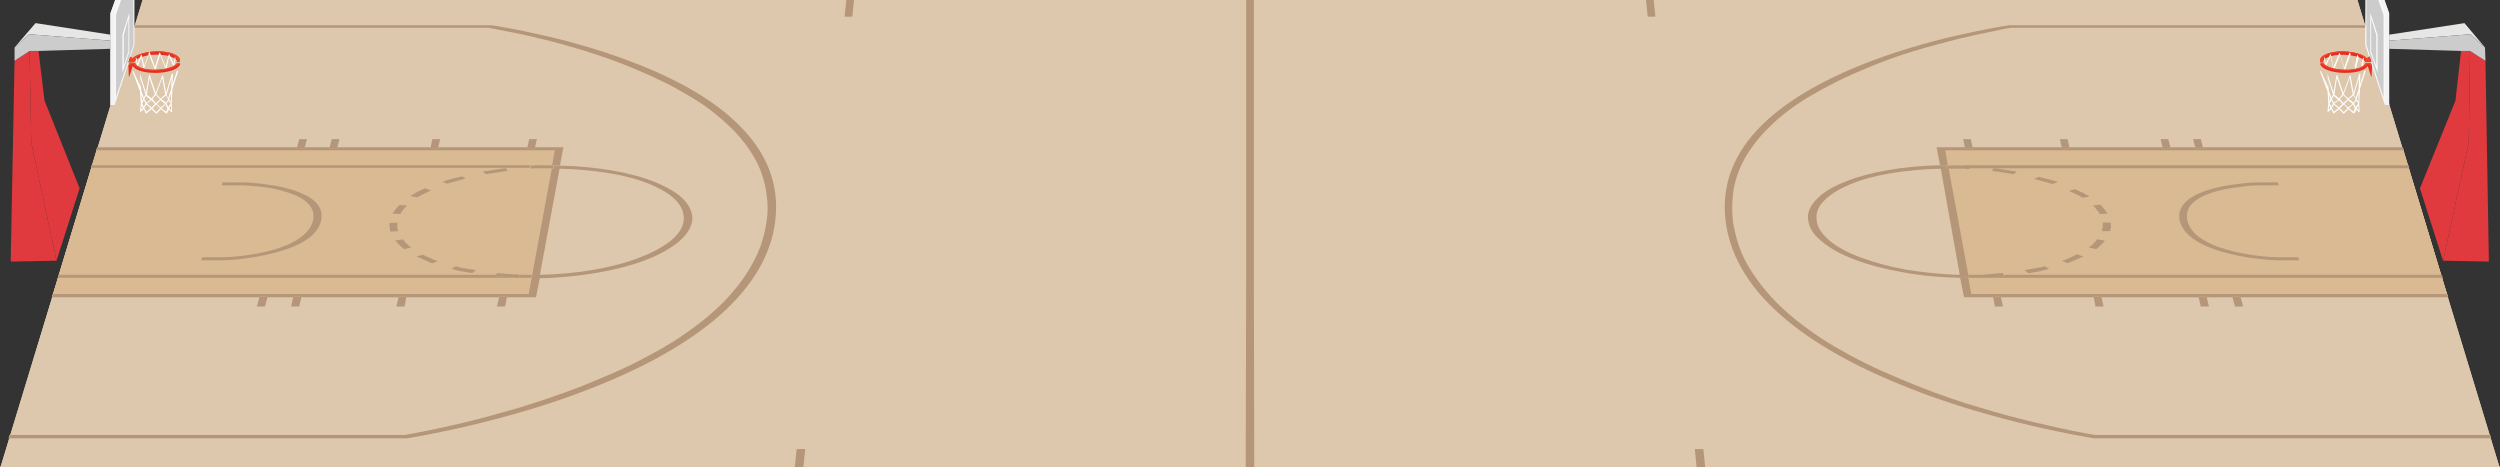 <svg id="nba-court-svg" style="height:100%;width:100%;overflow:visible" preserveAspectRatio="xMinYMax meet" viewBox="0 0 584 109"><rect x="0" y="0" width="584" height="109" fill="#333333" stroke="none"/><defs><radialGradient cx="0" cy="0" r="5" id="RadialGradient1"><stop offset="0%" stopColor="#d56900"></stop><stop offset="100%" stopColor="#000000"></stop></radialGradient><radialGradient cx="0" cy="0" r="5" id="RadialGradient2"><stop offset="0%" stopColor="#d56900"></stop><stop offset="100%" stopColor="#000000"></stop></radialGradient><radialGradient cx="0" cy="0" r="5" id="RadialGradient3"><stop offset="0%" stopColor="#d56900"></stop><stop offset="100%" stopColor="#000000"></stop></radialGradient></defs><g class="court"><path d="M 550.7,0 584,109.5 0,109.5 33.3,0 z" fill="#ddc8ad" style="stroke-width:0;stroke-opacity:1"></path><path d="M 584,109.5 583.8,114 0.2,114 0,109.5 z" fill="#968775" style="stroke-width:0;stroke-opacity:1"></path><path d="M566.8,49.5"></path><path d="M 131.6,34.6 125.2,69.6 12.1,69.6 22.7,34.6 z" fill="#d9ba93" style="stroke-width:0;stroke-opacity:1"></path><path d="M 561.3,34.6 571.9,69.6 458.8,69.6 452.4,34.6 z" fill="#d9ba93" style="stroke-width:0;stroke-opacity:1"></path><path d="M 386.3,0 386.7,3.9 384.9,3.9 384.5,0 z" fill="#b59678" style="stroke-width:0;stroke-opacity:1"></path><path d="M 199.5,0 199.1,3.9 197.3,3.9 197.7,0 z" fill="#b59678" style="stroke-width:0;stroke-opacity:1"></path><path d="M 460.4,32.5 460.8,34.4 460.8,34.6 459,34.6 459,34.4 458.6,32.5 z" fill="#b59678" style="stroke-width:0;stroke-opacity:1"></path><path d="M 125.4,32.5 125,34.4 125,34.6 123.2,34.6 123.2,34.4 123.6,32.5 z" fill="#b59678" style="stroke-width:0;stroke-opacity:1"></path><path d="M 71.7,32.5 71.2,34.4 71.1,34.6 69.3,34.6 69.4,34.4 69.9,32.5 z" fill="#b59678" style="stroke-width:0;stroke-opacity:1"></path><path d="M 79.3,32.5 78.8,34.4 78.8,34.6 76.9,34.6 77,34.4 77.5,32.5 z" fill="#b59678" style="stroke-width:0;stroke-opacity:1"></path><path d="M 483,32.5 483.4,34.4 483.4,34.6 481.6,34.6 481.6,34.4 481.2,32.5 z" fill="#b59678" style="stroke-width:0;stroke-opacity:1"></path><path d="M 514.1,32.5 514.6,34.4 514.7,34.6 512.9,34.6 512.8,34.4 512.3,32.5 z" fill="#b59678" style="stroke-width:0;stroke-opacity:1"></path><path d="M 506.5,32.5 507,34.4 507.1,34.6 505.2,34.6 505.2,34.4 504.7,32.5 z" fill="#b59678" style="stroke-width:0;stroke-opacity:1"></path><path d="M 102.8,32.5 102.4,34.4 102.4,34.6 100.6,34.6 100.6,34.4 101,32.5 z" fill="#b59678" style="stroke-width:0;stroke-opacity:1"></path><path d="M 125,34.4 131.6,34.4 130.8,38.6 129,38.6 129.6,35.1 22.5,35.1 22.7,34.4 69.4,34.4 69.3,34.6 71.1,34.6 71.2,34.4 77,34.4 76.9,34.6 78.8,34.6 78.8,34.4 100.6,34.4 100.6,34.6 102.4,34.6 102.4,34.4 123.2,34.4 123.2,34.6 125,34.6 z" fill="#b59678" style="stroke-width:0;stroke-opacity:1"></path><path d="M 514.6,34.4 561.3,34.4 561.5,35.1 454.4,35.1 455,38.6 453.2,38.6 452.4,34.4 459,34.4 459,34.6 460.8,34.6 460.8,34.4 481.6,34.4 481.6,34.6 483.4,34.6 483.4,34.4 505.2,34.4 505.2,34.6 507.1,34.6 507,34.4 512.8,34.4 512.9,34.6 514.7,34.6 z" fill="#b59678" style="stroke-width:0;stroke-opacity:1"></path><path d="M129,38.6h1.8l0,0c-0.2,0-0.3,0-0.5,0c-0.2,0-0.3,0-0.5,0c-0.2,0-0.3,0-0.5,0S129.1,38.6,129,38.6 L129,38.6z" fill="#b59678" style="stroke-width:0;stroke-opacity:1"></path><path d="M453.2,38.6h1.8h0.1c-0.2,0-0.3,0-0.5,0c-0.2,0-0.3,0-0.5,0s-0.3,0-0.5,0 C453.5,38.6,453.3,38.6,453.2,38.6L453.2,38.6z" fill="#b59678" style="stroke-width:0;stroke-opacity:1"></path><path d="M21.2,39.3l0.2-0.7h107.5c-0.4,0-0.9,0-1.3,0c-0.4,0-0.9,0-1.3,0c-0.4,0-0.9,0-1.3,0 c-0.4,0-0.9,0-1.3,0.1l0.1,0.5h-5.6c0,0-0.1,0-0.1,0s0,0-0.1,0c0,0,0,0-0.1,0c0,0,0,0-0.1,0H21.2z" fill="#b59678" style="stroke-width:0;stroke-opacity:1"></path><path d="M455.1,38.6l107.5,0l0.2,0.7H466c0,0,0,0-0.1,0c0,0,0,0-0.1,0c0,0,0,0-0.1,0c0,0,0,0-0.1,0l-5.7,0 l0.1-0.5c-0.4,0-0.9,0-1.3-0.1s-0.9,0-1.3,0c-0.4,0-0.9,0-1.3,0S455.5,38.6,455.1,38.6z" fill="#b59678" style="stroke-width:0;stroke-opacity:1"></path><path d="M460.1,39.3l0,0.2c-0.4,0-0.8,0-1.2-0.1c-0.4,0-0.8,0-1.2,0c-0.4,0-0.8,0-1.2,0s-0.8,0-1.2,0 c0,0-0.1,0-0.1,0c0,0-0.1,0-0.1,0c0,0-0.1,0-0.1,0s-0.1,0-0.1,0l-0.1-0.7c0,0,0.1,0,0.1,0c0,0,0.1,0,0.1,0c0,0,0.1,0,0.1,0 c0,0,0.1,0,0.1,0c0.4,0,0.9,0,1.3,0s0.9,0,1.3,0c0.4,0,0.9,0,1.3,0s0.9,0,1.3,0.1L460.1,39.3z" fill="#b59678" style="stroke-width:0;stroke-opacity:1"></path><path d="M128.9,38.6c0,0,0.1,0,0.1,0c0,0,0.1,0,0.1,0c0,0,0.1,0,0.1,0c0,0,0.1,0,0.1,0l-0.1,0.7c0,0-0.1,0-0.1,0 c0,0-0.1,0-0.1,0c0,0-0.1,0-0.1,0c0,0-0.1,0-0.1,0c-0.4,0-0.8,0-1.2,0c-0.4,0-0.8,0-1.2,0c-0.4,0-0.8,0-1.2,0 c-0.4,0-0.8,0-1.2,0.1l0-0.2l-0.1-0.5c0.4,0,0.8,0,1.3-0.1c0.4,0,0.9,0,1.3,0c0.4,0,0.9,0,1.3,0 C128.1,38.7,128.5,38.6,128.9,38.6z" fill="#b59678" style="stroke-width:0;stroke-opacity:1"></path><path d="M471.1,40.1l-0.7,0.6c-0.4-0.1-0.8-0.1-1.2-0.2c-0.4-0.1-0.8-0.1-1.3-0.2c-0.4-0.1-0.9-0.1-1.3-0.2 c-0.4-0.1-0.9-0.1-1.3-0.2l0.4-0.6l0,0c0,0,0,0,0.1,0c0,0,0,0,0.1,0c0,0,0,0,0.1,0c0,0,0,0,0.1,0c0.4,0.1,0.9,0.1,1.3,0.2 c0.4,0.1,0.9,0.1,1.3,0.2c0.4,0.1,0.8,0.1,1.3,0.2C470.3,39.9,470.7,40,471.1,40.1z" fill="#b59678" style="stroke-width:0;stroke-opacity:1"></path><path d="M118.2,39.3L118.2,39.3l0.4,0.6c-0.4,0.1-0.9,0.1-1.3,0.2c-0.4,0.1-0.9,0.1-1.3,0.2 c-0.4,0.1-0.8,0.1-1.3,0.2c-0.4,0.1-0.8,0.1-1.2,0.2l-0.7-0.6c0.4-0.1,0.8-0.1,1.2-0.2c0.4-0.1,0.8-0.1,1.3-0.2 c0.4-0.1,0.9-0.1,1.3-0.2c0.4-0.1,0.9-0.1,1.3-0.2c0,0,0,0,0.1,0c0,0,0,0,0.1,0S118.1,39.3,118.2,39.3 C118.2,39.3,118.2,39.3,118.2,39.3z" fill="#b59678" style="stroke-width:0;stroke-opacity:1"></path><path d="M480.7,42.5l-1.2,0.5c-0.3-0.1-0.7-0.2-1-0.3c-0.4-0.1-0.7-0.2-1.1-0.3c-0.4-0.1-0.7-0.2-1.1-0.3 c-0.4-0.1-0.8-0.2-1.1-0.3l1-0.5c0.4,0.1,0.8,0.2,1.2,0.3c0.4,0.1,0.8,0.2,1.2,0.3c0.4,0.1,0.8,0.2,1.1,0.3 C480,42.2,480.4,42.4,480.7,42.5z" fill="#b59678" style="stroke-width:0;stroke-opacity:1"></path><path d="M103.3,42.5c0.4-0.1,0.7-0.2,1.1-0.4c0.4-0.1,0.7-0.2,1.1-0.3c0.4-0.1,0.8-0.2,1.2-0.3 c0.4-0.1,0.8-0.2,1.2-0.3l0.9,0.5c-0.4,0.1-0.8,0.2-1.1,0.3c-0.4,0.1-0.7,0.2-1.1,0.3c-0.4,0.1-0.7,0.2-1.1,0.3 c-0.4,0.1-0.7,0.2-1,0.3L103.3,42.5z" fill="#b59678" style="stroke-width:0;stroke-opacity:1"></path><path d="M100.7,44.5c-0.3,0.1-0.6,0.3-0.9,0.4c-0.3,0.1-0.5,0.3-0.8,0.4c-0.3,0.1-0.5,0.3-0.8,0.4 c-0.2,0.1-0.5,0.3-0.7,0.4l-1.6-0.3c0.2-0.2,0.5-0.3,0.8-0.5c0.3-0.2,0.5-0.3,0.8-0.5c0.3-0.1,0.6-0.3,0.9-0.4 c0.3-0.1,0.6-0.3,0.9-0.4L100.7,44.5z" fill="#b59678" style="stroke-width:0;stroke-opacity:1"></path><path d="M488.1,45.9l-1.6,0.3c-0.2-0.1-0.5-0.3-0.7-0.4c-0.2-0.1-0.5-0.3-0.8-0.4c-0.3-0.1-0.5-0.3-0.8-0.4 c-0.3-0.1-0.6-0.3-0.9-0.4l1.4-0.4c0.3,0.1,0.6,0.3,0.9,0.4c0.3,0.1,0.6,0.3,0.9,0.4c0.3,0.1,0.5,0.3,0.8,0.5 C487.6,45.5,487.8,45.7,488.1,45.9z" fill="#b59678" style="stroke-width:0;stroke-opacity:1"></path><path d="M95.1,48c-0.2,0.2-0.3,0.3-0.5,0.5c-0.1,0.2-0.3,0.3-0.4,0.5c-0.1,0.2-0.3,0.3-0.4,0.5 c-0.1,0.2-0.2,0.3-0.3,0.5l-1.8-0.1c0.1-0.2,0.2-0.4,0.3-0.5c0.1-0.2,0.3-0.3,0.4-0.5c0.1-0.2,0.3-0.3,0.4-0.5 c0.2-0.2,0.3-0.3,0.5-0.5L95.1,48z" fill="#b59678" style="stroke-width:0;stroke-opacity:1"></path><path d="M492.3,49.9l-1.8,0.1c-0.1-0.2-0.2-0.3-0.3-0.5c-0.1-0.2-0.2-0.3-0.4-0.5c-0.1-0.2-0.3-0.3-0.4-0.5 c-0.1-0.2-0.3-0.3-0.5-0.5l1.7-0.2c0.2,0.2,0.3,0.3,0.5,0.5c0.2,0.2,0.3,0.3,0.4,0.5c0.1,0.2,0.3,0.3,0.4,0.5 C492.1,49.5,492.2,49.7,492.3,49.9z" fill="#b59678" style="stroke-width:0;stroke-opacity:1"></path><path d="M92.8,52c0,0.2,0,0.3,0,0.5c0,0.2,0,0.3,0,0.5c0,0.2,0,0.3,0.1,0.5c0,0.2,0.1,0.3,0.1,0.5l-1.8,0.1 c-0.1-0.2-0.1-0.3-0.1-0.5c0-0.2-0.1-0.4-0.1-0.5c0-0.2,0-0.4,0-0.5c0-0.2,0-0.4,0-0.5L92.8,52z" fill="#b59678" style="stroke-width:0;stroke-opacity:1"></path><path d="M491.2,52l1.9,0c0,0.2,0,0.4,0,0.5c0,0.2,0,0.4,0,0.5c0,0.2,0,0.4-0.1,0.5c0,0.2-0.1,0.4-0.1,0.5L491,54 c0.1-0.2,0.1-0.3,0.1-0.5c0-0.2,0.1-0.3,0.1-0.5c0-0.2,0-0.3,0-0.5C491.2,52.3,491.2,52.2,491.2,52z" fill="#b59678" style="stroke-width:0;stroke-opacity:1"></path><path d="M487.9,57.8c0.2-0.1,0.4-0.3,0.6-0.4c0.2-0.2,0.4-0.3,0.5-0.5c0.2-0.2,0.3-0.3,0.5-0.5 c0.1-0.2,0.3-0.3,0.4-0.5l1.8,0.3c-0.1,0.2-0.3,0.3-0.4,0.5c-0.2,0.2-0.3,0.3-0.5,0.5c-0.2,0.2-0.4,0.3-0.5,0.5 c-0.2,0.2-0.4,0.3-0.6,0.5L487.9,57.8z" fill="#b59678" style="stroke-width:0;stroke-opacity:1"></path><path d="M92.3,56.2l1.8-0.3c0.1,0.2,0.3,0.3,0.4,0.5c0.1,0.2,0.3,0.3,0.5,0.5c0.2,0.2,0.3,0.3,0.5,0.5 c0.2,0.2,0.4,0.3,0.6,0.4l-1.7,0.4c-0.2-0.2-0.4-0.3-0.6-0.5c-0.2-0.2-0.4-0.3-0.5-0.5c-0.2-0.2-0.3-0.3-0.5-0.5 C92.6,56.5,92.5,56.4,92.3,56.2z" fill="#b59678" style="stroke-width:0;stroke-opacity:1"></path><path d="M532.1,42.6l0.2,0.7h-4.6c-0.2,0-1.4,0-3.2,0.2c-1.7,0.2-4,0.5-6.1,1c-2.2,0.6-4.2,1.3-5.7,2.5 c-1.4,1.1-2.2,2.6-1.7,4.6c0.5,2,2,3.5,4,4.6c2,1.2,4.5,2,7,2.6c2.5,0.6,4.9,0.9,6.8,1.1c1.9,0.2,3.2,0.2,3.3,0.2h4.8l0.2,0.7 h-4.8c-0.1,0-1.4,0-3.4-0.2c-2-0.2-4.7-0.5-7.5-1.2c-2.7-0.6-5.5-1.5-7.8-2.8c-2.2-1.3-3.9-2.9-4.4-5c-0.5-2.1,0.4-3.7,2-5 c1.6-1.2,3.9-2.1,6.3-2.7c2.4-0.6,4.9-0.9,6.8-1.1c1.9-0.2,3.2-0.2,3.3-0.2H532.1z" fill="#b59678" style="stroke-width:0;stroke-opacity:1"></path><path d="M56.6,42.6c0.1,0,1.4,0,3.3,0.2c1.9,0.2,4.4,0.5,6.8,1.1c2.4,0.6,4.7,1.5,6.3,2.7c1.6,1.2,2.5,2.8,2,5 c-0.5,2.1-2.2,3.8-4.4,5c-2.2,1.3-5,2.1-7.8,2.8c-2.7,0.6-5.4,1-7.4,1.2c-2,0.2-3.4,0.2-3.4,0.2H47l0.2-0.7H52 c0.2,0,1.5,0,3.3-0.2c1.9-0.2,4.3-0.5,6.8-1.1c2.5-0.6,5-1.4,7-2.6c2-1.2,3.5-2.7,4-4.6c0.5-1.9-0.3-3.4-1.7-4.6 c-1.4-1.1-3.5-1.9-5.7-2.5c-2.2-0.6-4.4-0.9-6.1-1c-1.7-0.2-3-0.2-3.2-0.2h-4.6l0.2-0.7H56.6z" fill="#b59678" style="stroke-width:0;stroke-opacity:1"></path><path d="M98.8,59.5c0.3,0.1,0.5,0.3,0.8,0.4c0.3,0.1,0.6,0.3,0.9,0.4c0.3,0.1,0.6,0.2,0.9,0.4 c0.3,0.1,0.6,0.2,0.9,0.3l-1.3,0.5c-0.3-0.1-0.7-0.2-1-0.4c-0.3-0.1-0.6-0.3-0.9-0.4c-0.3-0.1-0.6-0.3-0.9-0.4 c-0.3-0.1-0.6-0.3-0.9-0.4L98.8,59.5z" fill="#b59678" style="stroke-width:0;stroke-opacity:1"></path><path d="M481.7,60.9c0.3-0.1,0.6-0.2,0.9-0.3c0.3-0.1,0.6-0.2,0.9-0.4c0.3-0.1,0.6-0.2,0.9-0.4 c0.3-0.1,0.5-0.3,0.8-0.4l1.5,0.5c-0.3,0.1-0.6,0.3-0.9,0.4c-0.3,0.1-0.6,0.3-0.9,0.4c-0.3,0.1-0.6,0.3-0.9,0.4 c-0.3,0.1-0.7,0.2-1,0.4L481.7,60.9z" fill="#b59678" style="stroke-width:0;stroke-opacity:1"></path><path d="M472.9,63.1c0.4-0.1,0.8-0.1,1.2-0.2c0.4-0.1,0.8-0.2,1.2-0.2c0.4-0.1,0.8-0.2,1.2-0.2 c0.4-0.1,0.8-0.2,1.1-0.3l1.1,0.6c-0.4,0.1-0.8,0.2-1.2,0.3c-0.4,0.1-0.8,0.2-1.2,0.3c-0.4,0.1-0.8,0.2-1.2,0.2 c-0.4,0.1-0.8,0.2-1.3,0.2L472.9,63.1z" fill="#b59678" style="stroke-width:0;stroke-opacity:1"></path><path d="M105.4,62.8l1.1-0.6c0.4,0.1,0.7,0.2,1.1,0.3c0.4,0.1,0.8,0.2,1.2,0.2c0.4,0.1,0.8,0.2,1.2,0.2 c0.4,0.1,0.8,0.1,1.2,0.2l-0.9,0.7c-0.4-0.1-0.8-0.1-1.3-0.2c-0.4-0.1-0.8-0.2-1.2-0.2c-0.4-0.1-0.8-0.2-1.2-0.3 C106.1,62.9,105.7,62.9,105.4,62.8z" fill="#b59678" style="stroke-width:0;stroke-opacity:1"></path><path d="M115.8,64.2l0.4-0.4c0.4,0,0.9,0.1,1.3,0.1c0.4,0,0.9,0.1,1.3,0.1c0.4,0,0.9,0.1,1.3,0.1 c0.4,0,0.9,0,1.4,0.1l0,0.1l-0.3,0.6c-0.5,0-1,0-1.4-0.1c-0.5,0-0.9-0.1-1.4-0.1c-0.5,0-0.9-0.1-1.4-0.1c-0.5,0-0.9-0.1-1.4-0.1 L115.8,64.2z" fill="#b59678" style="stroke-width:0;stroke-opacity:1"></path><path d="M467.8,63.8l0.3,0.4l0.2,0.3c-0.5,0-0.9,0.1-1.4,0.1c-0.5,0-0.9,0.1-1.4,0.1c-0.5,0-0.9,0.1-1.4,0.1 c-0.5,0-0.9,0-1.4,0.1l-0.3-0.6l0-0.1c0.5,0,0.9,0,1.4-0.1c0.4,0,0.9,0,1.3-0.1c0.4,0,0.9-0.1,1.3-0.1 C466.9,63.8,467.4,63.8,467.8,63.8z" fill="#b59678" style="stroke-width:0;stroke-opacity:1"></path>//if logo is not present<path d="M457.9,64.9L457.9,64.9c0.2,0,0.3,0,0.5,0c0.2,0,0.3,0,0.5,0s0.3,0,0.5,0c0.2,0,0.3,0,0.5,0h-0.1H457.9z" fill="#b59678" style="stroke-width:0;stroke-opacity:1"></path><path d="M455.1,38.6c0,0-0.1,0-0.1,0c0,0-0.1,0-0.1,0c0,0-0.1,0-0.1,0c0,0-0.1,0-0.1,0l0.1,0.7c0,0,0.1,0,0.1,0 s0.1,0,0.1,0c0,0,0.1,0,0.1,0c0,0,0.1,0,0.1,0l4.6,24.9l0.1,0.7c-0.2,0-0.3,0-0.5,0c-0.2,0-0.3,0-0.5,0s-0.3,0-0.5,0 c-0.2,0-0.3,0-0.5,0c-4.7-0.1-9.2-0.5-13.4-1.3c-4.1-0.7-7.9-1.7-11.1-2.9c-3.2-1.2-5.8-2.6-7.7-4.2c-1.9-1.5-3.1-3.2-3.3-5 c-0.3-1.7,0.4-3.4,1.9-4.9c1.4-1.5,3.6-2.9,6.4-4c2.8-1.2,6.1-2.1,10-2.8c3.8-0.7,8-1.1,12.6-1.2c0.2,0,0.3,0,0.5,0 c0.2,0,0.3,0,0.5,0s0.3,0,0.5,0C454.8,38.6,454.9,38.6,455.1,38.6z M457.8,64.2l-4.4-24.8c-4.3,0.1-8.3,0.5-11.9,1.1 c-3.6,0.6-6.8,1.5-9.4,2.6c-2.6,1.1-4.7,2.4-6,3.8c-1.4,1.4-2,3-1.7,4.7c0.2,1.7,1.3,3.2,3.1,4.7c1.8,1.5,4.3,2.8,7.3,3.9 c3,1.1,6.6,2.1,10.5,2.8C449.1,63.6,453.4,64.1,457.8,64.2" fill="#b59678" style="stroke-width:0;stroke-opacity:1"></path><path d="M468.4,64.5l-0.2-0.3h102.2l0.2,0.7H459.9l-0.1-0.7h2.7l0.3,0.6c0.5,0,1,0,1.4-0.1c0.5,0,0.9-0.1,1.4-0.1 c0.5,0,0.9-0.1,1.4-0.1C467.5,64.5,467.9,64.5,468.4,64.5z" fill="#b59678" style="stroke-width:0;stroke-opacity:1"></path><path d="M121.5,64.2h2.7l-0.1,0.7H13.5l0.2-0.7h102.2l-0.2,0.3c0.5,0,0.9,0.1,1.4,0.1c0.5,0,0.9,0.1,1.4,0.1 c0.5,0,0.9,0.1,1.4,0.1c0.5,0,1,0,1.4,0.1L121.5,64.2z" fill="#b59678" style="stroke-width:0;stroke-opacity:1"></path><path d="M130.8,38.7c4.5,0.1,8.8,0.5,12.6,1.2c3.8,0.7,7.2,1.6,10,2.8c2.8,1.2,5,2.5,6.4,4 c1.4,1.5,2.1,3.2,1.9,4.9c-0.3,1.8-1.4,3.4-3.3,5c-1.9,1.5-4.5,3-7.7,4.2c-3.2,1.2-7,2.2-11.1,2.9c-4.1,0.7-8.7,1.2-13.4,1.3 c-0.2,0-0.3,0-0.5,0c-0.2,0-0.3,0-0.5,0s-0.3,0-0.5,0c-0.2,0-0.3,0-0.5,0l0.1-0.7l4.6-24.9c0,0,0.1,0,0.1,0c0,0,0.1,0,0.1,0 c0,0,0.1,0,0.1,0c0,0,0.1,0,0.1,0l0.1-0.7c0,0-0.1,0-0.1,0c0,0-0.1,0-0.1,0c0,0-0.1,0-0.1,0c0,0-0.1,0-0.1,0c0.2,0,0.3,0,0.5,0 c0.2,0,0.3,0,0.5,0c0.2,0,0.3,0,0.5,0C130.5,38.6,130.6,38.6,130.8,38.7z M126.1,64.2c4.5-0.1,8.7-0.5,12.7-1.2 c3.9-0.7,7.5-1.6,10.5-2.8c3-1.1,5.5-2.5,7.3-3.9c1.8-1.5,2.9-3,3.1-4.7c0.2-1.7-0.4-3.2-1.7-4.7c-1.3-1.4-3.4-2.7-6-3.8 c-2.6-1.1-5.8-2-9.4-2.6c-3.6-0.6-7.6-1-11.9-1.1L126.1,64.2" fill="#b59678" style="stroke-width:0;stroke-opacity:1"></path><path d="M124.2,64.9L124.2,64.9c0.1,0,0.3,0,0.4,0c0.2,0,0.3,0,0.5,0s0.3,0,0.5,0c0.2,0,0.3,0,0.5,0l0,0H124.2z" fill="#b59678" style="stroke-width:0;stroke-opacity:1"></path><path d="M 459.8,64.9 460.5,68.7 571.7,68.7 571.9,69.4 523.4,69.4 523.4,69.3 521.5,69.3 521.5,69.4 515.5,69.4 515.5,69.3 513.6,69.3 513.6,69.4 490.9,69.4 490.9,69.3 489,69.3 489.1,69.4 467.4,69.4 467.4,69.3 465.5,69.3 465.6,69.4 458.8,69.4 457.9,64.9 z" fill="#b59678" style="stroke-width:0;stroke-opacity:1"></path><path d="M 123.5,68.7 124.2,64.9 126.1,64.9 125.2,69.4 118.4,69.4 118.5,69.3 116.6,69.3 116.6,69.4 94.9,69.4 95,69.3 93.1,69.3 93.1,69.4 70.4,69.4 70.4,69.3 68.5,69.3 68.5,69.4 62.5,69.4 62.5,69.3 60.6,69.3 60.6,69.4 12.1,69.4 12.3,68.7 z" fill="#b59678" style="stroke-width:0;stroke-opacity:1"></path><path d="M 523.4,69.3 523.4,69.4 524,71.6 522.1,71.6 521.5,69.4 521.5,69.3 z" fill="#b59678" style="stroke-width:0;stroke-opacity:1"></path><path d="M 490.9,69.3 490.9,69.4 491.4,71.6 489.5,71.6 489.1,69.4 489,69.3 z" fill="#b59678" style="stroke-width:0;stroke-opacity:1"></path><path d="M 467.4,69.3 467.4,69.4 467.9,71.6 466,71.6 465.6,69.4 465.5,69.3 z" fill="#b59678" style="stroke-width:0;stroke-opacity:1"></path><path d="M 62.5,69.3 62.5,69.4 61.9,71.6 60,71.6 60.6,69.4 60.6,69.3 z" fill="#b59678" style="stroke-width:0;stroke-opacity:1"></path><path d="M 95,69.3 94.9,69.4 94.5,71.6 92.6,71.6 93.1,69.4 93.1,69.3 z" fill="#b59678" style="stroke-width:0;stroke-opacity:1"></path><path d="M 70.4,69.3 70.4,69.4 69.9,71.6 68,71.6 68.5,69.4 68.5,69.3 z" fill="#b59678" style="stroke-width:0;stroke-opacity:1"></path><path d="M 118.5,69.3 118.4,69.4 118,71.6 116.1,71.6 116.6,69.4 116.6,69.3 z" fill="#b59678" style="stroke-width:0;stroke-opacity:1"></path><path d="M 515.5,69.3 515.5,69.4 516,71.6 514.1,71.6 513.6,69.4 513.6,69.3 z" fill="#b59678" style="stroke-width:0;stroke-opacity:1"></path><path d="M552.6,5.9l0.2,0.6h-83.1c-0.6,0.1-2,0.3-4.1,0.8c-2.1,0.4-4.7,1-7.8,1.7c-3.1,0.8-6.6,1.7-10.3,2.8 c-3.7,1.1-7.6,2.5-11.4,4.1c-2.4,1-4.7,2-6.9,3.1c-2.2,1.1-4.2,2.2-6.1,3.3c-1.9,1.1-3.7,2.3-5.3,3.5c-1.6,1.2-3.1,2.5-4.4,3.8 c-1.7,1.6-3.1,3.3-4.3,5c-1.2,1.7-2.2,3.5-2.9,5.3c-0.7,1.8-1.2,3.7-1.4,5.7c-0.2,1.9-0.2,3.9,0,6c0.3,2,0.8,4.1,1.5,6.1 c0.7,2,1.7,4,3,5.9c1.2,1.9,2.7,3.8,4.4,5.7c1.7,1.9,3.7,3.7,5.9,5.5c1.8,1.4,3.7,2.8,5.8,4.2c2.1,1.4,4.4,2.7,6.8,4 c2.4,1.3,5,2.6,7.7,3.8c2.7,1.2,5.6,2.4,8.6,3.6c4.8,1.9,9.5,3.5,14,4.8c4.5,1.4,8.8,2.5,12.5,3.4c3.8,0.9,7,1.6,9.5,2.1 c2.5,0.5,4.2,0.8,4.9,0.9h92.3l0.2,0.8h-92.8c-1-0.2-6.7-1.1-14.7-3c-8-1.9-18.3-4.7-28.6-8.8c-10.2-4-20.4-9.2-28.3-15.7 c-7.8-6.4-13.3-14.2-14.4-23.3c-1.1-9,2.4-16.3,8.3-22.2c5.8-5.8,13.9-10.3,22.3-13.8c8.3-3.4,16.8-5.8,23.4-7.3 c6.6-1.5,11.4-2.3,12.3-2.4H552.6z" fill="#b59678" style="stroke-width:0;stroke-opacity:1"></path><path d="M114.8,5.9c0.9,0.1,5.7,0.9,12.3,2.4c6.6,1.5,15.1,3.9,23.4,7.3c8.3,3.4,16.5,7.9,22.3,13.8 c5.9,5.9,9.4,13.2,8.3,22.2c-1.1,9.2-6.7,16.9-14.4,23.3c-7.9,6.5-18.1,11.7-28.3,15.7c-10.3,4.1-20.6,6.9-28.6,8.8 c-8,1.9-13.7,2.8-14.7,3H2l0.2-0.8h92.3c0.7-0.1,2.4-0.4,4.9-0.9c2.5-0.5,5.7-1.2,9.5-2.1c3.7-0.9,8-2.1,12.5-3.4 c4.5-1.4,9.3-3,14-4.8c3-1.2,5.9-2.4,8.6-3.6c2.7-1.2,5.3-2.5,7.7-3.8c2.4-1.3,4.7-2.6,6.8-4c2.1-1.4,4-2.8,5.8-4.2 c2.2-1.8,4.2-3.6,5.9-5.5c1.7-1.9,3.2-3.8,4.4-5.7c1.2-1.9,2.2-3.9,3-5.9c0.7-2,1.2-4,1.5-6.1c0.3-2,0.3-4,0-6 c-0.2-1.9-0.7-3.8-1.4-5.7c-0.7-1.8-1.7-3.6-2.9-5.3c-1.2-1.7-2.6-3.4-4.3-5c-1.3-1.3-2.8-2.5-4.4-3.8c-1.6-1.2-3.4-2.4-5.3-3.5 c-1.9-1.1-3.9-2.3-6.1-3.3c-2.2-1.1-4.5-2.1-6.9-3.1c-3.8-1.6-7.7-2.9-11.4-4.1c-3.7-1.1-7.2-2.1-10.3-2.8 c-3.1-0.8-5.8-1.3-7.8-1.7c-2.1-0.4-3.5-0.7-4.1-0.8H31.2l0.2-0.6H114.8z" fill="#b59678" style="stroke-width:0;stroke-opacity:1"></path><path d="M 292.9,0 292.9,38.6 292.9,39.3 292.9,45.1 292.9,45.7 292.9,57.5 292.9,58.2 292.9,64.2 292.9,64.9 293,109.8 291,109.8 291.1,64.9 291.1,64.2 291.1,58.2 291.1,57.5 291.1,45.7 291.1,45.1 291.1,39.3 291.1,38.6 291.1,0 z" fill="#b59678" style="stroke-width:0;stroke-opacity:1"></path><path d="M 397.9,104.9 398.4,109.8 396.4,109.8 395.9,104.9 z" fill="#b59678" style="stroke-width:0;stroke-opacity:1"></path><path d="M 188.1,104.9 187.6,109.8 185.6,109.8 186.1,104.9 z" fill="#b59678" style="stroke-width:0;stroke-opacity:1"></path></g><g class="court"><path d="M 550.7,0 584,109.5 0,109.5 33.3,0 z" fill="#ddc8ad" style="stroke-width:0;stroke-opacity:1"></path><path d="M 584,109.5 583.8,114 0.2,114 0,109.5 z" fill="#968775" style="stroke-width:0;stroke-opacity:1"></path><path d="M566.8,49.5"></path><path d="M 131.6,34.6 125.2,69.6 12.1,69.6 22.7,34.6 z" fill="#d9ba93" style="stroke-width:0;stroke-opacity:1"></path><path d="M 561.3,34.6 571.9,69.6 458.8,69.6 452.4,34.6 z" fill="#d9ba93" style="stroke-width:0;stroke-opacity:1"></path><path d="M 386.3,0 386.7,3.9 384.9,3.9 384.5,0 z" fill="#b59678" style="stroke-width:0;stroke-opacity:1"></path><path d="M 199.5,0 199.1,3.9 197.3,3.9 197.7,0 z" fill="#b59678" style="stroke-width:0;stroke-opacity:1"></path><path d="M 460.4,32.5 460.8,34.4 460.8,34.6 459,34.6 459,34.4 458.6,32.5 z" fill="#b59678" style="stroke-width:0;stroke-opacity:1"></path><path d="M 125.4,32.5 125,34.4 125,34.6 123.2,34.6 123.2,34.4 123.6,32.5 z" fill="#b59678" style="stroke-width:0;stroke-opacity:1"></path><path d="M 71.7,32.5 71.2,34.4 71.1,34.6 69.3,34.6 69.4,34.4 69.9,32.5 z" fill="#b59678" style="stroke-width:0;stroke-opacity:1"></path><path d="M 79.3,32.5 78.8,34.4 78.8,34.6 76.9,34.6 77,34.4 77.5,32.5 z" fill="#b59678" style="stroke-width:0;stroke-opacity:1"></path><path d="M 483,32.5 483.4,34.4 483.4,34.6 481.6,34.6 481.6,34.4 481.2,32.5 z" fill="#b59678" style="stroke-width:0;stroke-opacity:1"></path><path d="M 514.1,32.5 514.6,34.4 514.7,34.6 512.9,34.6 512.8,34.4 512.3,32.5 z" fill="#b59678" style="stroke-width:0;stroke-opacity:1"></path><path d="M 506.5,32.5 507,34.4 507.1,34.6 505.2,34.6 505.2,34.4 504.7,32.5 z" fill="#b59678" style="stroke-width:0;stroke-opacity:1"></path><path d="M 102.8,32.5 102.4,34.4 102.4,34.6 100.6,34.6 100.6,34.4 101,32.5 z" fill="#b59678" style="stroke-width:0;stroke-opacity:1"></path><path d="M 125,34.4 131.6,34.4 130.8,38.6 129,38.6 129.6,35.1 22.5,35.1 22.7,34.4 69.4,34.4 69.3,34.6 71.1,34.6 71.2,34.4 77,34.4 76.9,34.6 78.8,34.6 78.8,34.4 100.6,34.4 100.6,34.6 102.4,34.6 102.4,34.4 123.2,34.4 123.2,34.6 125,34.6 z" fill="#b59678" style="stroke-width:0;stroke-opacity:1"></path><path d="M 514.6,34.4 561.3,34.4 561.5,35.1 454.4,35.1 455,38.6 453.2,38.6 452.4,34.4 459,34.4 459,34.6 460.8,34.6 460.8,34.4 481.6,34.4 481.6,34.6 483.4,34.6 483.4,34.4 505.2,34.4 505.2,34.6 507.1,34.6 507,34.4 512.8,34.4 512.9,34.6 514.7,34.6 z" fill="#b59678" style="stroke-width:0;stroke-opacity:1"></path><path d="M129,38.6h1.8l0,0c-0.2,0-0.3,0-0.5,0c-0.2,0-0.3,0-0.5,0c-0.2,0-0.3,0-0.5,0S129.1,38.6,129,38.6 L129,38.6z" fill="#b59678" style="stroke-width:0;stroke-opacity:1"></path><path d="M453.2,38.6h1.8h0.1c-0.2,0-0.3,0-0.5,0c-0.2,0-0.3,0-0.5,0s-0.3,0-0.5,0 C453.5,38.6,453.3,38.6,453.2,38.6L453.2,38.6z" fill="#b59678" style="stroke-width:0;stroke-opacity:1"></path><path d="M21.2,39.3l0.2-0.7h107.5c-0.4,0-0.9,0-1.3,0c-0.4,0-0.9,0-1.3,0c-0.4,0-0.9,0-1.3,0 c-0.4,0-0.9,0-1.3,0.1l0.1,0.5h-5.6c0,0-0.1,0-0.1,0s0,0-0.1,0c0,0,0,0-0.1,0c0,0,0,0-0.1,0H21.2z" fill="#b59678" style="stroke-width:0;stroke-opacity:1"></path><path d="M455.1,38.6l107.5,0l0.2,0.7H466c0,0,0,0-0.1,0c0,0,0,0-0.1,0c0,0,0,0-0.1,0c0,0,0,0-0.1,0l-5.7,0 l0.1-0.5c-0.4,0-0.9,0-1.3-0.1s-0.9,0-1.3,0c-0.4,0-0.9,0-1.3,0S455.5,38.6,455.1,38.6z" fill="#b59678" style="stroke-width:0;stroke-opacity:1"></path><path d="M460.1,39.3l0,0.2c-0.4,0-0.8,0-1.2-0.1c-0.4,0-0.8,0-1.2,0c-0.4,0-0.8,0-1.2,0s-0.8,0-1.2,0 c0,0-0.1,0-0.1,0c0,0-0.1,0-0.1,0c0,0-0.1,0-0.1,0s-0.1,0-0.1,0l-0.1-0.7c0,0,0.1,0,0.1,0c0,0,0.1,0,0.1,0c0,0,0.1,0,0.1,0 c0,0,0.1,0,0.1,0c0.4,0,0.9,0,1.3,0s0.9,0,1.3,0c0.4,0,0.9,0,1.3,0s0.9,0,1.3,0.1L460.1,39.3z" fill="#b59678" style="stroke-width:0;stroke-opacity:1"></path><path d="M128.9,38.6c0,0,0.1,0,0.1,0c0,0,0.1,0,0.1,0c0,0,0.1,0,0.1,0c0,0,0.1,0,0.1,0l-0.1,0.7c0,0-0.1,0-0.1,0 c0,0-0.1,0-0.1,0c0,0-0.1,0-0.1,0c0,0-0.1,0-0.1,0c-0.4,0-0.8,0-1.2,0c-0.4,0-0.8,0-1.2,0c-0.4,0-0.8,0-1.2,0 c-0.4,0-0.8,0-1.2,0.1l0-0.2l-0.1-0.5c0.4,0,0.8,0,1.3-0.1c0.4,0,0.9,0,1.3,0c0.4,0,0.9,0,1.3,0 C128.1,38.7,128.5,38.6,128.9,38.6z" fill="#b59678" style="stroke-width:0;stroke-opacity:1"></path><path d="M471.1,40.1l-0.7,0.6c-0.4-0.1-0.8-0.1-1.2-0.2c-0.4-0.1-0.8-0.1-1.3-0.2c-0.4-0.1-0.9-0.1-1.3-0.2 c-0.4-0.1-0.9-0.1-1.3-0.2l0.4-0.6l0,0c0,0,0,0,0.1,0c0,0,0,0,0.1,0c0,0,0,0,0.1,0c0,0,0,0,0.1,0c0.4,0.1,0.9,0.1,1.3,0.2 c0.4,0.1,0.9,0.1,1.3,0.2c0.4,0.1,0.8,0.1,1.3,0.2C470.3,39.9,470.7,40,471.1,40.1z" fill="#b59678" style="stroke-width:0;stroke-opacity:1"></path><path d="M118.2,39.3L118.2,39.3l0.4,0.6c-0.4,0.1-0.9,0.1-1.3,0.2c-0.4,0.1-0.9,0.1-1.3,0.2 c-0.4,0.1-0.8,0.1-1.3,0.2c-0.4,0.1-0.8,0.1-1.2,0.2l-0.7-0.6c0.4-0.1,0.8-0.1,1.2-0.2c0.4-0.1,0.8-0.1,1.3-0.2 c0.4-0.1,0.9-0.1,1.3-0.2c0.4-0.1,0.9-0.1,1.3-0.2c0,0,0,0,0.1,0c0,0,0,0,0.1,0S118.1,39.3,118.2,39.3 C118.2,39.3,118.2,39.3,118.2,39.3z" fill="#b59678" style="stroke-width:0;stroke-opacity:1"></path><path d="M480.7,42.5l-1.2,0.5c-0.3-0.1-0.7-0.2-1-0.3c-0.4-0.1-0.7-0.2-1.1-0.3c-0.4-0.1-0.7-0.2-1.1-0.3 c-0.4-0.1-0.8-0.2-1.1-0.3l1-0.5c0.4,0.1,0.8,0.2,1.2,0.3c0.4,0.1,0.8,0.2,1.2,0.3c0.4,0.1,0.8,0.2,1.1,0.3 C480,42.2,480.4,42.4,480.7,42.5z" fill="#b59678" style="stroke-width:0;stroke-opacity:1"></path><path d="M103.3,42.5c0.4-0.1,0.7-0.2,1.1-0.4c0.4-0.1,0.7-0.2,1.1-0.3c0.4-0.1,0.8-0.2,1.2-0.3 c0.4-0.1,0.8-0.2,1.2-0.3l0.9,0.5c-0.4,0.1-0.8,0.2-1.1,0.3c-0.4,0.1-0.7,0.2-1.1,0.3c-0.4,0.1-0.7,0.2-1.1,0.3 c-0.4,0.1-0.7,0.2-1,0.3L103.3,42.5z" fill="#b59678" style="stroke-width:0;stroke-opacity:1"></path><path d="M100.7,44.5c-0.3,0.1-0.6,0.3-0.9,0.4c-0.3,0.1-0.5,0.3-0.8,0.4c-0.3,0.1-0.5,0.3-0.8,0.4 c-0.2,0.1-0.5,0.3-0.7,0.4l-1.6-0.3c0.2-0.2,0.5-0.3,0.8-0.5c0.3-0.2,0.5-0.3,0.8-0.5c0.3-0.1,0.6-0.3,0.9-0.4 c0.3-0.1,0.6-0.3,0.9-0.4L100.7,44.5z" fill="#b59678" style="stroke-width:0;stroke-opacity:1"></path><path d="M488.1,45.9l-1.6,0.3c-0.2-0.1-0.5-0.3-0.7-0.4c-0.2-0.1-0.5-0.3-0.8-0.4c-0.3-0.1-0.5-0.3-0.8-0.4 c-0.3-0.1-0.6-0.3-0.9-0.4l1.4-0.4c0.3,0.1,0.6,0.3,0.9,0.4c0.3,0.1,0.6,0.3,0.9,0.4c0.3,0.1,0.5,0.3,0.8,0.5 C487.6,45.5,487.8,45.7,488.1,45.9z" fill="#b59678" style="stroke-width:0;stroke-opacity:1"></path><path d="M95.1,48c-0.2,0.2-0.3,0.3-0.5,0.5c-0.1,0.2-0.3,0.3-0.4,0.5c-0.1,0.2-0.3,0.3-0.4,0.5 c-0.1,0.2-0.2,0.3-0.3,0.5l-1.8-0.1c0.1-0.2,0.2-0.4,0.3-0.5c0.1-0.2,0.3-0.3,0.4-0.5c0.1-0.2,0.3-0.3,0.4-0.5 c0.2-0.2,0.3-0.3,0.5-0.5L95.1,48z" fill="#b59678" style="stroke-width:0;stroke-opacity:1"></path><path d="M492.3,49.9l-1.8,0.1c-0.1-0.2-0.2-0.3-0.3-0.5c-0.1-0.2-0.2-0.3-0.4-0.5c-0.1-0.2-0.3-0.3-0.4-0.5 c-0.1-0.2-0.3-0.3-0.5-0.5l1.7-0.2c0.2,0.2,0.3,0.3,0.5,0.5c0.2,0.2,0.3,0.3,0.4,0.5c0.1,0.2,0.3,0.3,0.4,0.5 C492.1,49.5,492.2,49.7,492.3,49.9z" fill="#b59678" style="stroke-width:0;stroke-opacity:1"></path><path d="M92.8,52c0,0.2,0,0.3,0,0.5c0,0.2,0,0.3,0,0.5c0,0.2,0,0.3,0.1,0.5c0,0.2,0.1,0.3,0.1,0.5l-1.8,0.1 c-0.1-0.2-0.1-0.3-0.1-0.5c0-0.2-0.1-0.4-0.1-0.5c0-0.2,0-0.4,0-0.5c0-0.2,0-0.4,0-0.5L92.8,52z" fill="#b59678" style="stroke-width:0;stroke-opacity:1"></path><path d="M491.2,52l1.9,0c0,0.2,0,0.4,0,0.5c0,0.2,0,0.4,0,0.5c0,0.2,0,0.4-0.1,0.5c0,0.2-0.1,0.4-0.1,0.5L491,54 c0.1-0.2,0.1-0.3,0.1-0.5c0-0.2,0.1-0.3,0.1-0.5c0-0.2,0-0.3,0-0.5C491.2,52.3,491.2,52.2,491.2,52z" fill="#b59678" style="stroke-width:0;stroke-opacity:1"></path><path d="M487.9,57.8c0.2-0.1,0.4-0.3,0.6-0.4c0.2-0.2,0.4-0.3,0.5-0.5c0.2-0.2,0.3-0.3,0.5-0.5 c0.1-0.2,0.3-0.3,0.4-0.5l1.8,0.3c-0.1,0.2-0.3,0.3-0.4,0.5c-0.2,0.2-0.3,0.3-0.5,0.5c-0.2,0.2-0.4,0.3-0.5,0.5 c-0.2,0.2-0.4,0.3-0.6,0.5L487.9,57.8z" fill="#b59678" style="stroke-width:0;stroke-opacity:1"></path><path d="M92.3,56.2l1.8-0.3c0.1,0.2,0.3,0.3,0.4,0.5c0.1,0.2,0.3,0.3,0.5,0.5c0.2,0.2,0.3,0.3,0.5,0.5 c0.2,0.2,0.4,0.3,0.6,0.4l-1.7,0.4c-0.2-0.2-0.4-0.3-0.6-0.5c-0.2-0.2-0.4-0.3-0.5-0.5c-0.2-0.2-0.3-0.3-0.5-0.5 C92.6,56.5,92.5,56.4,92.3,56.2z" fill="#b59678" style="stroke-width:0;stroke-opacity:1"></path><path d="M532.1,42.6l0.2,0.7h-4.6c-0.2,0-1.4,0-3.2,0.2c-1.7,0.2-4,0.5-6.1,1c-2.2,0.6-4.2,1.3-5.7,2.5 c-1.4,1.1-2.2,2.6-1.7,4.6c0.5,2,2,3.5,4,4.6c2,1.2,4.5,2,7,2.6c2.5,0.6,4.9,0.9,6.8,1.1c1.9,0.2,3.2,0.2,3.3,0.2h4.8l0.2,0.7 h-4.8c-0.1,0-1.4,0-3.4-0.2c-2-0.2-4.7-0.5-7.5-1.2c-2.7-0.6-5.5-1.5-7.8-2.8c-2.2-1.3-3.9-2.9-4.4-5c-0.5-2.1,0.4-3.7,2-5 c1.6-1.2,3.9-2.1,6.3-2.7c2.4-0.6,4.9-0.9,6.8-1.1c1.9-0.2,3.2-0.2,3.3-0.2H532.1z" fill="#b59678" style="stroke-width:0;stroke-opacity:1"></path><path d="M56.6,42.6c0.1,0,1.4,0,3.3,0.2c1.9,0.2,4.4,0.5,6.8,1.1c2.4,0.6,4.7,1.5,6.3,2.7c1.6,1.2,2.5,2.8,2,5 c-0.5,2.1-2.2,3.8-4.4,5c-2.2,1.3-5,2.1-7.8,2.8c-2.7,0.6-5.4,1-7.4,1.2c-2,0.2-3.4,0.2-3.4,0.2H47l0.2-0.7H52 c0.2,0,1.5,0,3.3-0.2c1.9-0.2,4.3-0.5,6.8-1.1c2.5-0.6,5-1.4,7-2.6c2-1.2,3.5-2.7,4-4.6c0.5-1.9-0.3-3.4-1.7-4.6 c-1.4-1.1-3.5-1.9-5.7-2.5c-2.2-0.6-4.4-0.9-6.1-1c-1.7-0.2-3-0.2-3.2-0.2h-4.6l0.2-0.7H56.6z" fill="#b59678" style="stroke-width:0;stroke-opacity:1"></path><path d="M98.8,59.5c0.3,0.1,0.5,0.3,0.8,0.4c0.3,0.1,0.6,0.3,0.9,0.4c0.3,0.1,0.6,0.2,0.9,0.4 c0.3,0.1,0.6,0.2,0.9,0.3l-1.3,0.5c-0.3-0.1-0.7-0.2-1-0.4c-0.3-0.1-0.6-0.3-0.9-0.4c-0.3-0.1-0.6-0.3-0.9-0.4 c-0.3-0.1-0.6-0.3-0.9-0.4L98.8,59.5z" fill="#b59678" style="stroke-width:0;stroke-opacity:1"></path><path d="M481.7,60.9c0.3-0.1,0.6-0.2,0.9-0.3c0.3-0.1,0.6-0.2,0.9-0.4c0.3-0.1,0.6-0.2,0.9-0.4 c0.3-0.1,0.5-0.3,0.8-0.4l1.5,0.5c-0.3,0.1-0.6,0.3-0.9,0.4c-0.3,0.1-0.6,0.3-0.9,0.4c-0.3,0.1-0.6,0.3-0.9,0.4 c-0.3,0.1-0.7,0.2-1,0.4L481.7,60.9z" fill="#b59678" style="stroke-width:0;stroke-opacity:1"></path><path d="M472.9,63.1c0.4-0.1,0.8-0.1,1.2-0.2c0.4-0.1,0.8-0.2,1.2-0.2c0.4-0.1,0.8-0.2,1.2-0.2 c0.4-0.1,0.8-0.2,1.1-0.3l1.1,0.6c-0.4,0.1-0.8,0.2-1.2,0.3c-0.4,0.1-0.8,0.2-1.2,0.3c-0.4,0.1-0.8,0.2-1.2,0.2 c-0.4,0.1-0.8,0.2-1.3,0.2L472.9,63.1z" fill="#b59678" style="stroke-width:0;stroke-opacity:1"></path><path d="M105.4,62.8l1.1-0.6c0.4,0.1,0.7,0.2,1.1,0.3c0.4,0.1,0.8,0.2,1.2,0.2c0.4,0.1,0.8,0.2,1.2,0.2 c0.4,0.1,0.8,0.1,1.2,0.2l-0.9,0.7c-0.4-0.1-0.8-0.1-1.3-0.2c-0.4-0.1-0.8-0.2-1.2-0.2c-0.4-0.1-0.8-0.2-1.2-0.3 C106.1,62.9,105.7,62.9,105.4,62.8z" fill="#b59678" style="stroke-width:0;stroke-opacity:1"></path><path d="M115.8,64.2l0.4-0.4c0.4,0,0.9,0.1,1.3,0.1c0.4,0,0.9,0.1,1.3,0.1c0.4,0,0.9,0.1,1.3,0.1 c0.4,0,0.9,0,1.4,0.1l0,0.1l-0.3,0.6c-0.5,0-1,0-1.4-0.1c-0.5,0-0.9-0.1-1.4-0.1c-0.5,0-0.9-0.1-1.4-0.1c-0.5,0-0.9-0.1-1.4-0.1 L115.8,64.2z" fill="#b59678" style="stroke-width:0;stroke-opacity:1"></path><path d="M467.8,63.8l0.3,0.4l0.2,0.3c-0.5,0-0.9,0.1-1.4,0.1c-0.5,0-0.9,0.1-1.4,0.1c-0.5,0-0.9,0.1-1.4,0.1 c-0.5,0-0.9,0-1.4,0.1l-0.3-0.6l0-0.1c0.5,0,0.9,0,1.4-0.1c0.4,0,0.9,0,1.3-0.1c0.4,0,0.9-0.1,1.3-0.1 C466.9,63.8,467.4,63.8,467.8,63.8z" fill="#b59678" style="stroke-width:0;stroke-opacity:1"></path>//if logo is not present<path d="M457.9,64.9L457.9,64.9c0.2,0,0.3,0,0.5,0c0.2,0,0.3,0,0.5,0s0.3,0,0.5,0c0.2,0,0.3,0,0.5,0h-0.1H457.9z" fill="#b59678" style="stroke-width:0;stroke-opacity:1"></path><path d="M455.1,38.6c0,0-0.1,0-0.1,0c0,0-0.1,0-0.1,0c0,0-0.1,0-0.1,0c0,0-0.1,0-0.1,0l0.1,0.7c0,0,0.1,0,0.1,0 s0.1,0,0.1,0c0,0,0.1,0,0.1,0c0,0,0.1,0,0.1,0l4.6,24.9l0.1,0.7c-0.2,0-0.3,0-0.5,0c-0.2,0-0.3,0-0.5,0s-0.3,0-0.5,0 c-0.2,0-0.3,0-0.5,0c-4.7-0.1-9.2-0.5-13.4-1.3c-4.1-0.7-7.9-1.7-11.1-2.9c-3.2-1.2-5.8-2.6-7.7-4.2c-1.9-1.5-3.1-3.2-3.3-5 c-0.3-1.7,0.4-3.4,1.9-4.9c1.4-1.5,3.6-2.9,6.4-4c2.8-1.2,6.1-2.1,10-2.8c3.8-0.7,8-1.1,12.6-1.2c0.2,0,0.3,0,0.5,0 c0.2,0,0.3,0,0.5,0s0.3,0,0.5,0C454.8,38.6,454.9,38.6,455.1,38.6z M457.8,64.2l-4.4-24.8c-4.3,0.1-8.3,0.5-11.9,1.1 c-3.6,0.6-6.8,1.5-9.4,2.6c-2.6,1.1-4.7,2.4-6,3.8c-1.4,1.4-2,3-1.7,4.7c0.2,1.7,1.3,3.2,3.1,4.7c1.8,1.5,4.3,2.8,7.3,3.9 c3,1.1,6.6,2.1,10.5,2.8C449.1,63.6,453.4,64.1,457.8,64.2" fill="#b59678" style="stroke-width:0;stroke-opacity:1"></path><path d="M468.4,64.5l-0.2-0.3h102.2l0.2,0.7H459.9l-0.1-0.7h2.7l0.3,0.6c0.5,0,1,0,1.4-0.1c0.5,0,0.9-0.1,1.4-0.1 c0.5,0,0.9-0.1,1.4-0.1C467.5,64.5,467.9,64.5,468.4,64.5z" fill="#b59678" style="stroke-width:0;stroke-opacity:1"></path><path d="M121.5,64.2h2.7l-0.1,0.7H13.5l0.2-0.7h102.2l-0.2,0.3c0.5,0,0.9,0.1,1.4,0.1c0.5,0,0.9,0.1,1.4,0.1 c0.5,0,0.9,0.1,1.4,0.1c0.5,0,1,0,1.4,0.1L121.5,64.2z" fill="#b59678" style="stroke-width:0;stroke-opacity:1"></path><path d="M130.8,38.7c4.5,0.1,8.8,0.5,12.6,1.2c3.8,0.7,7.2,1.6,10,2.8c2.8,1.2,5,2.5,6.4,4 c1.4,1.5,2.1,3.2,1.9,4.9c-0.3,1.8-1.4,3.4-3.3,5c-1.9,1.5-4.5,3-7.7,4.2c-3.2,1.2-7,2.2-11.1,2.9c-4.1,0.7-8.7,1.2-13.4,1.3 c-0.2,0-0.3,0-0.5,0c-0.2,0-0.3,0-0.5,0s-0.3,0-0.5,0c-0.2,0-0.3,0-0.5,0l0.1-0.7l4.6-24.9c0,0,0.1,0,0.1,0c0,0,0.1,0,0.1,0 c0,0,0.1,0,0.1,0c0,0,0.1,0,0.1,0l0.1-0.7c0,0-0.1,0-0.1,0c0,0-0.1,0-0.1,0c0,0-0.1,0-0.1,0c0,0-0.1,0-0.1,0c0.2,0,0.3,0,0.5,0 c0.2,0,0.3,0,0.5,0c0.2,0,0.3,0,0.5,0C130.5,38.6,130.6,38.6,130.8,38.7z M126.1,64.2c4.5-0.1,8.7-0.5,12.7-1.2 c3.9-0.7,7.5-1.6,10.5-2.8c3-1.1,5.5-2.5,7.3-3.9c1.8-1.5,2.9-3,3.1-4.7c0.2-1.7-0.4-3.2-1.7-4.7c-1.3-1.4-3.4-2.7-6-3.8 c-2.6-1.1-5.8-2-9.4-2.6c-3.6-0.6-7.6-1-11.9-1.1L126.1,64.2" fill="#b59678" style="stroke-width:0;stroke-opacity:1"></path><path d="M124.2,64.9L124.2,64.9c0.1,0,0.3,0,0.4,0c0.2,0,0.3,0,0.5,0s0.3,0,0.5,0c0.2,0,0.3,0,0.5,0l0,0H124.2z" fill="#b59678" style="stroke-width:0;stroke-opacity:1"></path><path d="M 459.8,64.9 460.5,68.7 571.7,68.7 571.9,69.4 523.4,69.4 523.4,69.3 521.5,69.3 521.5,69.4 515.5,69.4 515.5,69.3 513.6,69.3 513.6,69.4 490.9,69.4 490.9,69.3 489,69.3 489.1,69.4 467.4,69.4 467.4,69.3 465.5,69.3 465.6,69.4 458.8,69.4 457.9,64.9 z" fill="#b59678" style="stroke-width:0;stroke-opacity:1"></path><path d="M 123.5,68.7 124.2,64.9 126.1,64.9 125.2,69.4 118.4,69.4 118.5,69.3 116.6,69.3 116.6,69.4 94.9,69.4 95,69.3 93.1,69.3 93.1,69.4 70.4,69.4 70.4,69.3 68.5,69.3 68.5,69.4 62.5,69.4 62.5,69.3 60.6,69.3 60.6,69.4 12.1,69.4 12.3,68.7 z" fill="#b59678" style="stroke-width:0;stroke-opacity:1"></path><path d="M 523.4,69.3 523.4,69.4 524,71.6 522.1,71.6 521.5,69.4 521.5,69.3 z" fill="#b59678" style="stroke-width:0;stroke-opacity:1"></path><path d="M 490.9,69.3 490.9,69.4 491.4,71.6 489.5,71.6 489.1,69.4 489,69.3 z" fill="#b59678" style="stroke-width:0;stroke-opacity:1"></path><path d="M 467.4,69.3 467.4,69.4 467.9,71.6 466,71.6 465.6,69.4 465.5,69.3 z" fill="#b59678" style="stroke-width:0;stroke-opacity:1"></path><path d="M 62.5,69.3 62.5,69.4 61.9,71.6 60,71.6 60.6,69.4 60.6,69.3 z" fill="#b59678" style="stroke-width:0;stroke-opacity:1"></path><path d="M 95,69.3 94.9,69.4 94.5,71.6 92.6,71.6 93.1,69.4 93.1,69.3 z" fill="#b59678" style="stroke-width:0;stroke-opacity:1"></path><path d="M 70.4,69.3 70.4,69.4 69.9,71.6 68,71.6 68.5,69.4 68.5,69.3 z" fill="#b59678" style="stroke-width:0;stroke-opacity:1"></path><path d="M 118.5,69.3 118.4,69.4 118,71.6 116.1,71.6 116.6,69.4 116.6,69.3 z" fill="#b59678" style="stroke-width:0;stroke-opacity:1"></path><path d="M 515.5,69.3 515.5,69.4 516,71.6 514.1,71.6 513.6,69.4 513.6,69.3 z" fill="#b59678" style="stroke-width:0;stroke-opacity:1"></path><path d="M552.6,5.9l0.2,0.6h-83.1c-0.6,0.1-2,0.3-4.1,0.8c-2.1,0.4-4.7,1-7.8,1.7c-3.1,0.8-6.6,1.7-10.3,2.8 c-3.7,1.1-7.6,2.5-11.4,4.1c-2.4,1-4.7,2-6.9,3.1c-2.2,1.1-4.2,2.2-6.1,3.3c-1.9,1.1-3.7,2.3-5.3,3.5c-1.6,1.2-3.1,2.5-4.4,3.8 c-1.7,1.6-3.1,3.3-4.3,5c-1.2,1.7-2.2,3.5-2.9,5.3c-0.7,1.8-1.2,3.7-1.4,5.7c-0.2,1.9-0.2,3.9,0,6c0.3,2,0.8,4.1,1.5,6.1 c0.7,2,1.7,4,3,5.9c1.2,1.9,2.7,3.8,4.4,5.7c1.7,1.9,3.7,3.7,5.9,5.5c1.8,1.4,3.7,2.8,5.8,4.2c2.1,1.4,4.4,2.7,6.8,4 c2.4,1.3,5,2.6,7.7,3.8c2.7,1.2,5.6,2.4,8.6,3.6c4.8,1.9,9.5,3.5,14,4.8c4.5,1.4,8.8,2.5,12.5,3.4c3.8,0.9,7,1.6,9.5,2.1 c2.5,0.5,4.2,0.8,4.9,0.9h92.3l0.2,0.8h-92.8c-1-0.2-6.7-1.1-14.7-3c-8-1.9-18.3-4.7-28.6-8.8c-10.2-4-20.4-9.2-28.3-15.7 c-7.8-6.4-13.3-14.2-14.4-23.3c-1.1-9,2.4-16.3,8.3-22.2c5.8-5.8,13.9-10.3,22.3-13.8c8.3-3.4,16.8-5.8,23.4-7.3 c6.6-1.5,11.4-2.3,12.3-2.4H552.6z" fill="#b59678" style="stroke-width:0;stroke-opacity:1"></path><path d="M114.8,5.9c0.9,0.1,5.7,0.9,12.3,2.4c6.6,1.5,15.1,3.9,23.4,7.3c8.3,3.4,16.5,7.9,22.3,13.8 c5.9,5.9,9.4,13.2,8.3,22.2c-1.1,9.2-6.7,16.9-14.4,23.3c-7.9,6.5-18.1,11.7-28.3,15.7c-10.3,4.1-20.6,6.9-28.6,8.8 c-8,1.9-13.7,2.8-14.7,3H2l0.2-0.8h92.3c0.7-0.1,2.4-0.4,4.9-0.9c2.5-0.5,5.7-1.2,9.5-2.1c3.7-0.9,8-2.1,12.5-3.4 c4.5-1.4,9.3-3,14-4.8c3-1.2,5.9-2.4,8.6-3.6c2.7-1.2,5.3-2.5,7.7-3.8c2.4-1.3,4.7-2.6,6.8-4c2.1-1.4,4-2.8,5.8-4.2 c2.2-1.8,4.2-3.6,5.9-5.5c1.7-1.9,3.2-3.8,4.4-5.7c1.2-1.9,2.2-3.9,3-5.9c0.7-2,1.2-4,1.5-6.1c0.3-2,0.3-4,0-6 c-0.2-1.9-0.7-3.8-1.4-5.7c-0.7-1.8-1.7-3.6-2.9-5.3c-1.2-1.7-2.6-3.4-4.3-5c-1.3-1.3-2.8-2.5-4.4-3.8c-1.6-1.2-3.4-2.4-5.3-3.5 c-1.9-1.1-3.9-2.3-6.1-3.3c-2.2-1.1-4.5-2.1-6.9-3.1c-3.8-1.6-7.7-2.9-11.4-4.1c-3.7-1.1-7.2-2.1-10.3-2.8 c-3.1-0.8-5.8-1.3-7.8-1.7c-2.1-0.4-3.5-0.7-4.1-0.8H31.2l0.2-0.6H114.8z" fill="#b59678" style="stroke-width:0;stroke-opacity:1"></path><path d="M 292.9,0 292.9,38.6 292.9,39.3 292.9,45.1 292.9,45.7 292.9,57.5 292.9,58.2 292.9,64.2 292.9,64.9 293,109.8 291,109.8 291.1,64.9 291.1,64.2 291.1,58.2 291.1,57.5 291.1,45.7 291.1,45.1 291.1,39.3 291.1,38.6 291.1,0 z" fill="#b59678" style="stroke-width:0;stroke-opacity:1"></path><path d="M 397.9,104.9 398.4,109.8 396.4,109.8 395.9,104.9 z" fill="#b59678" style="stroke-width:0;stroke-opacity:1"></path><path d="M 188.1,104.9 187.6,109.8 185.6,109.8 186.1,104.9 z" fill="#b59678" style="stroke-width:0;stroke-opacity:1"></path></g><g transform="matrix(1,0,0,1,2,-10)" class="hoopLeft"><path d="M23.8,13.1v21.4l1,0l4.6-14L29.4,0.4l-1,0L23.8,13.1z" fill="#f7f8f8" style="stroke-width:0"></path><path d="M29.2,20.5l-4.1,12.2l0-19.3l4-11.4L29.2,20.5z" fill="#cdcccc" style="stroke-width:0"></path><path d="M 28.2,13 26.6,18.1 26.6,27 28.2,22.1   z" fill="#fbfcfc" style="stroke-width:0"></path><path d="M 26.9,25.5 26.9,18.2 28,14.3 28,22   z" fill="#cdcccc" style="stroke-width:0"></path><path d="M 24.8,13.1 23.8,13.1 23.8,34.5 24.8,34.5   z" fill="#f3f3f3" style="stroke-width:0"></path><path d="M 29.3,0.4 28.3,0.3 23.8,13.1 24.8,13.1   z" fill="#f3f3f3" style="stroke-width:0"></path><path d="M 4.9,21.9 7,21.9 8.4,33.5 16.6,54 11.2,70.9 5.3,43.3   z" fill="#e03a3e" style="stroke-width:0"></path><path d="M 1.4,24.2 4.9,21.9 5.3,43.3 11.2,70.9 0.5,71.1   z" fill="#e03a3e" style="stroke-width:0"></path><path d="M 4.8,18 1.4,21.1 6.3,15.4 23.8,18.1 23.8,21.4 23.8,19.5   z" fill="#e6e6e5" style="stroke-width:0"></path><path d="M 1.4,24.2 1.4,21.1 4.8,18 23.8,19.5 23.8,21.4 7,21.9 4.9,21.9   z" fill="#cdcccc" style="stroke-width:0"></path></g><g transform="matrix(1,0,0,1,552,-10)" class="hoopRight"><path d="M1.6,0.3l-1,0L0.5,20.5l4.6,14l1,0V13.1L1.6,0.3z" fill="#f7f8f8" style="stroke-width:0"></path><path d="M0.8,2.1l4,11.4l0,19.3L0.8,20.5L0.8,2.1z" fill="#cdcccc" style="stroke-width:0"></path><path d="M 1.7,13 3.4,18.1 3.4,27 1.7,22.1   z" fill="#fbfcfc" style="stroke-width:0"></path><path d="M 3.1,25.5 3.1,18.2 1.9,14.3 1.9,22   z" fill="#cdcccc" style="stroke-width:0"></path><path d="M 5.2,13.1 6.1,13.1 6.1,34.5 5.2,34.5   z" fill="#f3f3f3" style="stroke-width:0"></path><path d="M 0.7,0.4 1.6,0.3 6.1,13.1 5.2,13.1   z" fill="#f3f3f3" style="stroke-width:0"></path><path d="M 25,21.9 22.9,21.9 21.6,33.5 13.3,54 18.7,70.9 24.7,43.3   z" fill="#e03a3e" style="stroke-width:0"></path><path d="M 28.6,24.2 25,21.9 24.7,43.3 18.7,70.9 29.4,71.1   z" fill="#e03a3e" style="stroke-width:0"></path><path d="M 25.1,18 28.5,21.1 23.7,15.4 6.1,18.1 6.1,21.4 6.1,19.5   z" fill="#e6e6e5" style="stroke-width:0"></path><path d="M 28.6,24.2 28.5,21.1 25.1,18 6.1,19.5 6.1,21.4 22.9,21.9 25,21.9   z" fill="#cdcccc" style="stroke-width:0"></path></g><g class="shots"></g><g class="shotAnimations"></g><g transform="matrix(1,0,0,1,30,12)" class="rimLeftTop"><path d="M0.5,1.3l0.5,0.3C2,0.6,4.7-0.1,7.5,0c2.6,0.1,4.4,1,4.5,1.9c0,0,0,0,0,0l0,0.5c0,0,0,0,0,0.1h-0.8   c0,0,0.1-0.1,0.1-0.1c0,0,0-0.1,0.1-0.1C11,1.5,9.5,0.9,7.4,0.8C4.7,0.6,2,1.4,1.4,2.4c0,0,0,0.1-0.1,0.1H0l0.4-1.3L0.5,1.3z" fill="#e72b25" style="stroke-width:0"></path><path d="M0.5,1.3l0.5,0.3C2,0.6,4.7-0.1,7.5,0c3,0.2,5,1.2,4.4,2.4c0,0-0.1,0.1-0.1,0.1h-0.6c0,0,0.1-0.1,0.1-0.1   c0.6-1-1.2-2-3.9-2.2C4.6,0.1,2,0.8,1.4,1.9c-0.1,0.2-0.1,0.5,0,0.7H0l0.4-1.3L0.5,1.3z" fill="#ef4623" style="stroke-width:0"></path><path d="M6.3,4.2C6.3,4.2,6.3,4.2,6.3,4.2c0.1,0,0.1,0,0.1-0.1l1-3.3l1.3,3.3c0,0.1,0.1,0.1,0.1,0.1    c0.1,0,0.1,0,0.1-0.1l0.6-2.9l1,2.2c0,0,0.1,0.1,0.1,0.1c0.1,0,0.1,0,0.1-0.1L11,1.5c0-0.1,0-0.1-0.1-0.1c-0.1,0-0.1,0-0.1,0.1    l-0.2,1.4l-1-2.1c0,0-0.1-0.1-0.1-0.1c-0.1,0-0.1,0-0.1,0.1L8.7,3.6L7.4,0.4c0,0-0.1-0.1-0.1-0.1c0,0,0,0,0,0    c-0.1,0-0.1,0-0.1,0.1l-1,3.3L5,0.3c0,0-0.1-0.1-0.1-0.1h0c-0.1,0-0.1,0-0.1,0.1L3.7,3.4L3.1,0.9c0-0.1-0.1-0.1-0.1-0.1    c-0.1,0-0.1,0-0.1,0.1L2.1,2.9L1.9,1.6c0-0.1-0.1-0.1-0.1-0.1c-0.1,0-0.1,0.1-0.1,0.1l0.3,1.8C2,3.5,2,3.6,2.1,3.6    c0.1,0,0.1,0,0.1-0.1L3,1.4l0.5,2.5C3.5,3.9,3.6,4,3.6,4c0.1,0,0.1,0,0.1-0.1l1.1-3.2l1.3,3.4C6.2,4.2,6.2,4.2,6.3,4.2z" fill="#ffffff" style="stroke-width:0"></path></g><g transform="matrix(1,0,0,1,30,14.8)" class="rimLeftBottom"><path d="M5.5,1.5C3.4,1.4,1.9,0.8,1.6,0c0,0,0,0,0,0l9.7,0C10.6,1,8.1,1.6,5.5,1.5z" fill="none" style="stroke-width:0"></path><path d="M1.6,0c0.3,0.8,1.8,1.4,3.9,1.5C8.1,1.6,10.6,1,11.3,0l0.8,0c0,0.1,0,0.3-0.1,0.4c-0.6,1.2-3.6,2-6.6,1.8   C3.1,2.1,1.4,1.4,1,0.6L0.2,3.1l-0.1,0L0,0.7L0.2,0L1.6,0C1.6,0,1.6,0,1.6,0z" fill="#e72b25" style="stroke-width:0"></path><path d="M5.5,1.5C3.4,1.4,1.9,0.8,1.6,0l9.7,0C10.6,1,8.1,1.6,5.5,1.5z" fill="none" style="stroke-width:0"></path><path d="M5.5,1.5C8.1,1.6,10.6,1,11.3,0l0.6,0c-0.8,1.1-3.6,1.9-6.5,1.7C3.1,1.6,1.5,0.9,1,0.1L0.1,0.7L0,0.7L0.2,0   l1.4,0C1.9,0.8,3.4,1.4,5.5,1.5z" fill="#ef4623" style="stroke-width:0"></path></g><g transform="matrix(1,0,0,1,31,16.5)" class="rimLeftNet"><path d="M9.3,4.2l1.3-4c0-0.1,0-0.1-0.1-0.2c-0.1,0-0.1,0-0.2,0.1l-1,3.2l0.1-2.5c0-0.1-0.1-0.1-0.1-0.1 c0,0,0,0,0,0c0,0,0,0,0,0c-0.1,0-0.1,0-0.2,0.1L7.8,5.2L7.1,1.2C7.1,1.2,7,1.1,7,1.1c-0.1,0-0.1,0-0.1,0.1L5.4,5.2L4,1.1 C4,1.1,3.9,1,3.9,1c-0.1,0-0.1,0-0.1,0.1l-0.7,4L1.7,0.7c0,0,0,0,0,0c0,0,0,0,0,0c0,0,0,0,0,0c0,0,0,0,0,0c0,0,0,0,0,0c0,0,0,0,0,0 c0,0,0,0,0,0c0,0,0,0,0,0c0,0,0,0,0,0c0,0,0,0,0,0l0.2,3.2L0.2,0.2c0-0.1-0.1-0.1-0.2-0.1C0,0.1,0,0.2,0,0.3l1.7,4.5l0.2,2.9 L1.7,9.5c0,0.1,0,0.1,0.1,0.1c0,0,0.1,0,0.1,0L2.6,9L3,9.9c0,0,0,0.1,0.1,0.1c0,0,0.1,0,0.1,0L4.4,9l1,1c0,0,0.1,0,0.1,0h0 c0,0,0.1,0,0.1,0l1-1l1.2,1c0,0,0.1,0,0.1,0c0,0,0.1,0,0.1-0.1l0.5-0.8L9,9.7c0,0,0.1,0,0.1,0c0,0,0.1-0.1,0.1-0.1L9.1,7.7L9.3,4.2 z M8.9,7.3L8.5,6.7c0,0,0,0,0,0L9,5.1L8.9,7.3z M8.3,8.5L7.9,7.7L8.4,7l0.5,0.7L8.3,8.5z M6.5,8.6L5.6,7.8l0.9-0.9l1.1,0.9L6.5,8.6 z M4.4,8.6L3.3,7.7l1.1-0.8l0.8,0.9L4.4,8.6z M2.6,8.4L2.2,7.7l0.4-0.8L3,7.7L2.6,8.4z M2.7,6.6C2.7,6.6,2.7,6.6,2.7,6.6l0.4-0.7 c0,0,0,0,0,0l1.1,0.9L3.2,7.5L2.7,6.6z M4.6,6.6l0.8-0.9l1,1L5.4,7.6L4.6,6.6z M6.7,6.6l1.1-0.8l0.5,0.9c0,0,0,0,0,0L7.8,7.5 L6.7,6.6z M9.1,1.6L9,4.2L8.3,6.4L7.9,5.7L9.1,1.6z M6.9,1.7l0.7,3.9L6.5,6.5l-1-1L6.9,1.7z M3.9,1.7l1.3,3.8l-0.8,1L3.3,5.6 L3.9,1.7z M1.8,1.8L3,5.6L2.6,6.3L2,4.7L1.8,1.8z M2.4,6.6C2.4,6.6,2.5,6.6,2.4,6.6L2.2,7.2L2,5.5L2.4,6.6z M2.1,8.1l0.3,0.6L2,9.2 L2.1,8.1z M3.2,9.6L2.7,8.7c0,0,0,0,0,0l0.5-0.8l1,0.9L3.2,9.6z M5.5,9.7L4.6,8.8l0.9-0.9l0.9,0.9L5.5,9.7z M7.8,9.6L6.7,8.8l1-0.9 l0.4,1c0,0,0,0,0,0L7.8,9.6z M8.5,8.8l0.4-0.7l0.1,1.2L8.5,8.8z" fill="#ffffff" style="stroke-width:0"></path></g><g transform="matrix(1,0,0,1,542,12)" class="rimRightTop"><path d="M11.4,1.3l-0.5,0.3C10,0.6,7.3-0.1,4.5,0C1.9,0.2,0.1,1,0,2c0,0,0,0,0,0l0,0.5c0,0,0,0,0,0.1h0.8 c0,0-0.1-0.1-0.1-0.1c0,0,0-0.1-0.1-0.1C1,1.5,2.5,0.9,4.6,0.8c2.7-0.1,5.4,0.6,5.9,1.6c0,0,0,0.1,0.1,0.1h1.4l-0.4-1.3L11.4,1.3z" fill="#e72b25" style="stroke-width:0"></path><path d="M11.4,1.3l-0.5,0.3C10,0.6,7.3-0.1,4.5,0c-3,0.2-5,1.2-4.4,2.4c0,0,0.1,0.1,0.1,0.1h0.6 c0,0-0.1-0.1-0.1-0.1c-0.6-1,1.2-2,3.9-2.2c2.7-0.1,5.4,0.6,5.9,1.6c0.1,0.2,0.1,0.5,0,0.7h1.4l-0.4-1.3L11.4,1.3z" fill="#ef4623" style="stroke-width:0"></path><path d="M5.7,4.2C5.7,4.2,5.7,4.2,5.7,4.2c-0.1,0-0.1,0-0.1-0.1l-1-3.3L3.3,4.1c0,0.1-0.1,0.1-0.1,0.1 c-0.1,0-0.1,0-0.1-0.1L2.4,1.1l-1,2.2c0,0-0.1,0.1-0.1,0.1c-0.1,0-0.1,0-0.1-0.1L0.9,1.5c0-0.1,0-0.1,0.1-0.1c0.1,0,0.1,0,0.1,0.1 l0.2,1.4l1-2.1c0,0,0.1-0.1,0.1-0.1c0.1,0,0.1,0,0.1,0.1l0.6,2.9l1.3-3.2c0,0,0.1-0.1,0.1-0.1c0,0,0,0,0,0c0.1,0,0.1,0,0.1,0.1 l1,3.3l1.2-3.4c0,0,0.1-0.1,0.1-0.1h0c0.1,0,0.1,0,0.1,0.1l1.1,3.1l0.5-2.5c0-0.1,0.1-0.1,0.1-0.1c0.1,0,0.1,0,0.1,0.1l0.8,2.1 L10,1.6c0-0.1,0.1-0.1,0.1-0.1c0.1,0,0.1,0.1,0.1,0.1L10,3.5c0,0.1-0.1,0.1-0.1,0.1c-0.1,0-0.1,0-0.1-0.1L9,1.4L8.4,3.9 C8.4,3.9,8.4,4,8.3,4C8.3,4,8.2,4,8.2,3.9L7.1,0.7L5.8,4.2C5.8,4.2,5.7,4.2,5.7,4.2z" fill="#ffffff" style="stroke-width:0"></path></g><g transform="matrix(1,0,0,1,542,14.8)" class="rimRightBottom"><path d="M6.6,1.5c2.1-0.1,3.6-0.7,3.9-1.5c0,0,0,0,0,0H0.8C1.5,1,4,1.6,6.6,1.5z" fill="none" style="stroke-width:0"></path><path d="M10.6,0c-0.3,0.8-1.8,1.4-3.9,1.5C4,1.6,1.5,1,0.8,0H0c0,0.1,0,0.3,0.1,0.4c0.6,1.2,3.6,2,6.6,1.8   c2.3-0.1,4-0.8,4.4-1.6l0.8,2.5l0.1,0l0.1-2.4L11.9,0L10.6,0C10.6,0,10.6,0,10.6,0z" fill="#e72b25" style="stroke-width:0"></path><path d="M6.6,1.5c2.1-0.1,3.6-0.7,3.9-1.5H0.8C1.5,1,4,1.6,6.6,1.5z" fill="none" style="stroke-width:0"></path><path d="M6.6,1.5C4,1.6,1.5,1,0.8,0H0.2C1,1.1,3.8,1.9,6.7,1.7c2.3-0.1,3.9-0.8,4.4-1.6L12,0.7l0.1,0L11.9,0h-1.4   C10.2,0.8,8.7,1.4,6.6,1.5z" fill="#ef4623" style="stroke-width:0"></path></g><g transform="matrix(1,0,0,1,542,16.5)" class="rimRightNet"><path d="M9.3,4.2l1.3-4c0-0.1,0-0.1-0.1-0.2c-0.1,0-0.1,0-0.2,0.1l-1,3.2l0.1-2.5c0-0.1-0.1-0.1-0.1-0.1 c0,0,0,0,0,0c0,0,0,0,0,0c-0.1,0-0.1,0-0.2,0.1L7.8,5.2L7.1,1.2C7.1,1.2,7,1.1,7,1.1c-0.1,0-0.1,0-0.1,0.1L5.4,5.2L4,1.1 C4,1.1,3.9,1,3.9,1c-0.1,0-0.1,0-0.1,0.1l-0.7,4L1.7,0.7c0,0,0,0,0,0c0,0,0,0,0,0c0,0,0,0,0,0c0,0,0,0,0,0c0,0,0,0,0,0c0,0,0,0,0,0 c0,0,0,0,0,0c0,0,0,0,0,0c0,0,0,0,0,0c0,0,0,0,0,0l0.2,3.2L0.2,0.2c0-0.1-0.1-0.1-0.2-0.1C0,0.1,0,0.2,0,0.3l1.7,4.5l0.2,2.9 L1.7,9.5c0,0.1,0,0.1,0.1,0.1c0,0,0.1,0,0.1,0L2.6,9L3,9.9c0,0,0,0.1,0.1,0.1c0,0,0.1,0,0.1,0L4.4,9l1,1c0,0,0.1,0,0.1,0h0 c0,0,0.1,0,0.1,0l1-1l1.2,1c0,0,0.1,0,0.1,0c0,0,0.1,0,0.1-0.1l0.5-0.8L9,9.7c0,0,0.1,0,0.1,0c0,0,0.1-0.1,0.1-0.1L9.1,7.7L9.3,4.2 z M8.9,7.3L8.5,6.7c0,0,0,0,0,0L9,5.1L8.9,7.3z M8.3,8.5L7.9,7.7L8.4,7l0.5,0.7L8.3,8.5z M6.5,8.6L5.6,7.8l0.9-0.9l1.1,0.9L6.5,8.6 z M4.4,8.6L3.3,7.7l1.1-0.8l0.8,0.9L4.4,8.6z M2.6,8.4L2.2,7.7l0.4-0.8L3,7.7L2.6,8.4z M2.7,6.6C2.7,6.6,2.7,6.6,2.7,6.6l0.4-0.7 c0,0,0,0,0,0l1.1,0.9L3.2,7.5L2.7,6.6z M4.6,6.6l0.8-0.9l1,1L5.4,7.6L4.6,6.6z M6.7,6.6l1.1-0.8l0.5,0.9c0,0,0,0,0,0L7.8,7.5 L6.7,6.6z M9.1,1.6L9,4.2L8.3,6.4L7.9,5.7L9.1,1.6z M6.9,1.7l0.7,3.9L6.5,6.5l-1-1L6.9,1.7z M3.9,1.7l1.3,3.8l-0.8,1L3.3,5.6 L3.9,1.7z M1.8,1.8L3,5.6L2.6,6.3L2,4.7L1.8,1.8z M2.4,6.6C2.4,6.6,2.5,6.6,2.4,6.6L2.2,7.2L2,5.5L2.4,6.6z M2.1,8.1l0.3,0.6L2,9.2 L2.1,8.1z M3.2,9.6L2.7,8.7c0,0,0,0,0,0l0.5-0.8l1,0.9L3.2,9.6z M5.5,9.7L4.6,8.8l0.9-0.9l0.9,0.9L5.5,9.7z M7.8,9.6L6.7,8.8l1-0.9 l0.4,1c0,0,0,0,0,0L7.8,9.6z M8.5,8.8l0.4-0.7l0.1,1.2L8.5,8.8z" fill="#ffffff" style="stroke-width:0"></path></g></svg>